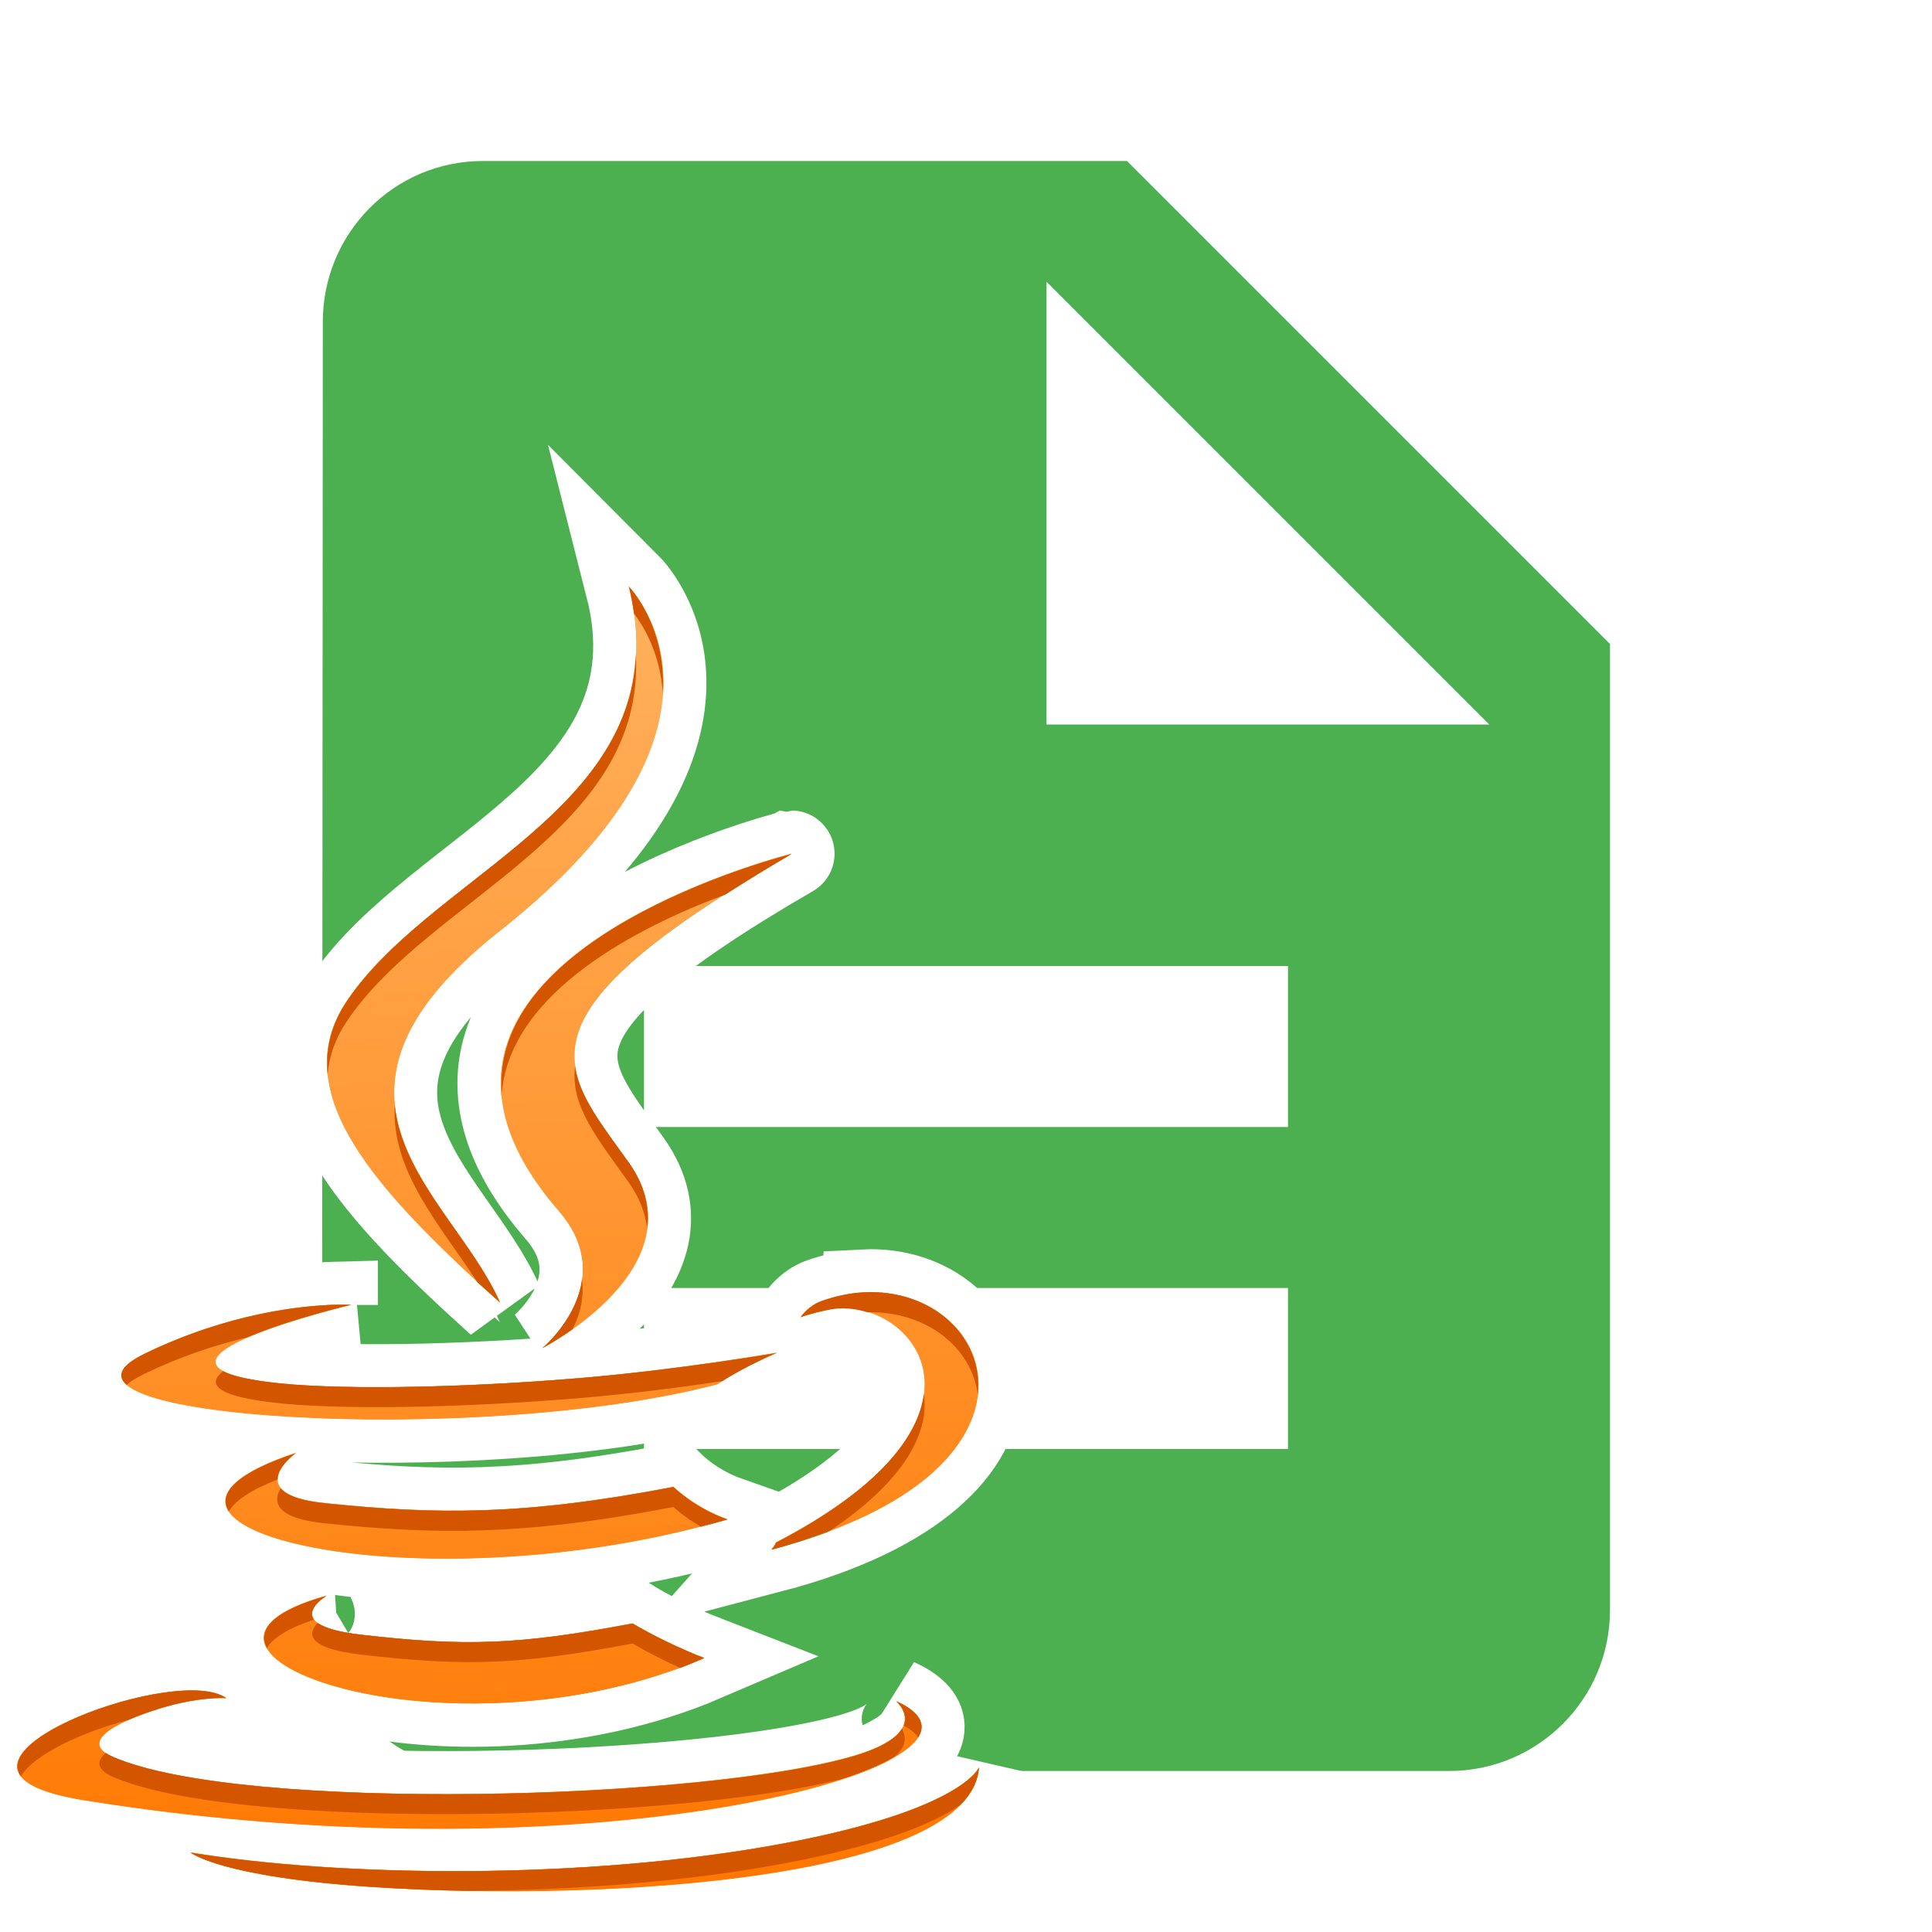 <?xml version="1.0" encoding="UTF-8" standalone="no"?>
<svg
   xmlns:osb="http://www.openswatchbook.org/uri/2009/osb"
   xmlns:dc="http://purl.org/dc/elements/1.1/"
   xmlns:cc="http://creativecommons.org/ns#"
   xmlns:rdf="http://www.w3.org/1999/02/22-rdf-syntax-ns#"
   xmlns:svg="http://www.w3.org/2000/svg"
   xmlns="http://www.w3.org/2000/svg"
   xmlns:xlink="http://www.w3.org/1999/xlink"
   xmlns:sodipodi="http://sodipodi.sourceforge.net/DTD/sodipodi-0.dtd"
   xmlns:inkscape="http://www.inkscape.org/namespaces/inkscape"
   fill="#4CAF50"
   width="48"
   height="48"
   viewBox="0 0 48 48"
   id="svg2"
   version="1.1"
   inkscape:version="0.91 r13725"
   sodipodi:docname="text-x-java17.svg">
  <defs
     id="defs8">
    <linearGradient
       id="linearGradient5664"
       osb:paint="solid">
      <stop
         style="stop-color:#000000;stop-opacity:1;"
         offset="0"
         id="stop5666" />
    </linearGradient>
    <linearGradient
       x1="64"
       y1="60"
       x2="62"
       y2="7"
       id="linearGradient3724"
       xlink:href="#linearGradient3763"
       gradientUnits="userSpaceOnUse"
       gradientTransform="matrix(1.232,0,0,1.232,-157.816,7.171)" />
    <linearGradient
       id="linearGradient3763">
      <stop
         id="stop3765"
         style="stop-color:#ff7700;stop-opacity:1"
         offset="0" />
      <stop
         id="stop3767"
         style="stop-color:#ffb15d;stop-opacity:1"
         offset="1" />
    </linearGradient>
    <clipPath
       id="clipPath3716">
      <path
         d="m -118,6 c -3.324,0 -6,2.676 -6,6 l 0,72 c 0,3.324 2.676,6 6,6 l 72,0 c 3.324,0 6,-2.676 6,-6 l 0,-72 c 0,-3.324 -2.676,-6 -6,-6 l -72,0 z m 42.531,9.438 c 0,0 6.743,6.784 -6.438,17.188 -10.57,8.348 -2.406,13.092 0,18.531 -6.17,-5.567 -10.692,-10.439 -7.656,-15 4.458,-6.694 16.822,-9.971 14.094,-20.719 z m 8.125,13.344 c -14.198,8.234 -11.546,10.6 -8.125,15.406 3.661,5.156 -4.312,9.25 -4.312,9.25 0,0 3.955,-3.227 0.812,-6.844 -10.644,-12.265 11.625,-17.812 11.625,-17.812 z m 3.594,21.875 c 6.598,-0.338 10.188,8.958 -4.594,12.844 -1.44e-4,0 0.162,-0.193 0.219,-0.344 12.215,-6.346 6.567,-12.446 2.625,-11.625 -0.964,0.201 -1.406,0.375 -1.406,0.375 0,0 0.379,-0.57 1.062,-0.812 0.731,-0.257 1.411,-0.402 2.094,-0.438 z m -26.406,0.625 c 0.519,-0.014 0.812,0 0.812,0 0,0 -11.829,2.822 -4.188,3.844 3.228,0.432 9.631,0.315 15.625,-0.188 4.897,-0.411 9.812,-1.25 9.812,-1.25 0,0 -1.719,0.71 -2.969,1.562 -12.017,3.161 -35.246,1.7 -28.562,-1.531 4.237,-2.05 7.911,-2.397 9.469,-2.438 z m -1.938,7.406 c 0,0 -2.824,2.06 1.438,2.5 5.512,0.569 9.873,0.637 17.406,-0.812 0,0 1.05,1.048 2.688,1.625 -15.408,4.507 -32.555,0.346 -21.531,-3.312 z m 1.531,7.125 c 0,0 -2.477,1.449 1.781,1.938 5.159,0.589 7.816,0.512 13.5,-0.562 0,0 1.475,0.908 3.562,1.719 -12.746,5.461 -28.854,-0.297 -18.844,-3.094 z m -6.469,4.719 c 0.615,0.024 1.146,0.148 1.469,0.375 0,0 -0.853,-0.059 -2.281,0.25 -1.37,0.296 -5.696,1.677 -3.375,2.688 6.461,2.811 29.707,2.165 37.062,-0.062 3.868,-1.173 2.031,-2.719 2.031,-2.719 6.739,3.041 -14.609,9.149 -40.594,4.938 -8.337,-1.353 1.386,-5.634 5.688,-5.469 z M -58,74.375 c -0.426,5.547 -18.434,6.718 -30.156,5.969 -7.704,-0.496 -9.188,-1.719 -9.188,-1.719 7.319,1.208 19.65,1.415 29.656,-0.469 C -58.818,76.488 -58,74.375 -58,74.375 Z"
         inkscape:connector-curvature="0"
         id="path3718"
         style="display:inline;fill:#ff00ff;fill-opacity:1;fill-rule:nonzero;stroke:none" />
    </clipPath>
    <filter
       style="color-interpolation-filters:sRGB"
       x="-0.17"
       y="-0.125"
       width="1.339"
       height="1.25"
       id="filter3720">
      <feGaussianBlur
         id="feGaussianBlur3722"
         stdDeviation="3.393" />
    </filter>
    <linearGradient
       x1="64"
       y1="60"
       x2="62"
       y2="7"
       id="linearGradient3769"
       xlink:href="#linearGradient3763"
       gradientUnits="userSpaceOnUse"
       gradientTransform="matrix(1.322,0,0,1.322,-37.067,4.196)" />
    <linearGradient
       inkscape:collect="always"
       xlink:href="#linearGradient3763"
       id="linearGradient4180"
       gradientUnits="userSpaceOnUse"
       gradientTransform="matrix(1.322,0,0,1.322,-37.067,4.196)"
       x1="64"
       y1="60"
       x2="62"
       y2="7" />
  </defs>
  <sodipodi:namedview
     pagecolor="#ffffff"
     bordercolor="#666666"
     borderopacity="1"
     objecttolerance="10"
     gridtolerance="10"
     guidetolerance="10"
     inkscape:pageopacity="0"
     inkscape:pageshadow="2"
     inkscape:window-width="1366"
     inkscape:window-height="713"
     id="namedview6"
     showgrid="false"
     inkscape:snap-bbox="true"
     inkscape:bbox-paths="true"
     inkscape:bbox-nodes="true"
     inkscape:snap-bbox-edge-midpoints="true"
     inkscape:snap-object-midpoints="true"
     inkscape:snap-bbox-midpoints="false"
     inkscape:snap-midpoints="true"
     inkscape:object-paths="false"
     inkscape:zoom="4.9166666"
     inkscape:cx="-6.6223334"
     inkscape:cy="33.602745"
     inkscape:window-x="0"
     inkscape:window-y="30"
     inkscape:window-maximized="1"
     inkscape:current-layer="layer4"
     inkscape:snap-intersection-paths="false"
     inkscape:snap-smooth-nodes="true"
     inkscape:object-nodes="true"
     inkscape:snap-nodes="false" />
  <path
     d="M28 4H12C9.79 4 8.02 5.79 8.02 8L8 40c0 2.21 1.77 4 3.98 4H36c2.21 0 4-1.79 4-4V16L28 4zm4 32H16v-4h16v4zm0-8H16v-4h16v4zm-6-10V7l11 11H26z"
     id="path4" />
  <g
     transform="matrix(0.464,0,0,0.464,-8.169,8.511)"
     id="layer4"
     style="display:inline;stroke-width:4.311;stroke-miterlimit:4;stroke-dasharray:none">
    <path
       d="m -75.476,15.447 c 2.728,10.748 -9.631,14.016 -14.089,20.71 -3.036,4.561 1.49,9.446 7.66,15.013 -2.406,-5.439 -10.57,-10.206 0,-18.554 13.18,-10.403 6.429,-17.169 6.429,-17.169 z m 8.122,13.319 c 1.44e-4,0 -22.269,5.558 -11.625,17.823 3.142,3.617 -0.808,6.852 -0.808,6.852 0,0 7.973,-4.082 4.311,-9.239 -3.421,-4.806 -6.075,-7.202 8.122,-15.436 z m 3.618,21.903 c -0.683,0.035 -1.386,0.167 -2.117,0.423 -0.684,0.242 -1.039,0.808 -1.039,0.808 0,0 0.422,-0.184 1.386,-0.385 3.942,-0.821 9.597,5.28 -2.618,11.625 -0.057,0.151 -0.231,0.346 -0.231,0.346 14.782,-3.886 11.218,-13.157 4.619,-12.819 z m -26.407,0.616 c -1.557,0.041 -5.233,0.375 -9.47,2.425 -6.683,3.231 16.546,4.7 28.563,1.54 1.249,-0.853 2.964,-1.578 2.964,-1.578 0,0 -4.919,0.859 -9.816,1.27 -5.994,0.503 -12.401,0.624 -15.629,0.192 -7.642,-1.022 4.196,-3.849 4.196,-3.849 0,0 -0.289,-0.014 -0.808,0 z m -1.963,7.391 c -11.024,3.659 6.149,7.817 21.557,3.311 -1.637,-0.577 -2.695,-1.617 -2.695,-1.617 -7.533,1.45 -11.888,1.377 -17.399,0.808 -4.261,-0.44 -1.463,-2.502 -1.463,-2.502 z m 1.54,7.121 c -10.01,2.797 6.117,8.579 18.862,3.118 -2.088,-0.811 -3.58,-1.732 -3.58,-1.732 -5.684,1.074 -8.352,1.166 -13.512,0.577 -4.258,-0.488 -1.771,-1.963 -1.771,-1.963 z m -6.467,4.735 c -4.302,-0.165 -14.035,4.113 -5.697,5.466 25.985,4.212 47.351,-1.886 40.612,-4.927 0,0 1.828,1.521 -2.04,2.695 -7.355,2.228 -30.609,2.888 -37.07,0.077 -2.321,-1.011 2.017,-2.399 3.388,-2.695 1.429,-0.309 2.271,-0.231 2.271,-0.231 -0.323,-0.227 -0.848,-0.361 -1.463,-0.385 z M -58,74.382 c 0,0 -0.831,2.104 -9.701,3.772 -10.006,1.884 -22.322,1.67 -29.641,0.462 0,0 1.496,1.236 9.2,1.732 C -76.419,81.098 -58.426,79.929 -58,74.382 Z"
       inkscape:connector-curvature="0"
       transform="matrix(1.073,0,0,1.073,132.249,-3.498)"
       clip-path="url(#clipPath3716)"
       id="path3707"
       style="opacity:1;fill:#ffffff;fill-opacity:1;fill-rule:evenodd;stroke:#ffffff;stroke-width:4.311;stroke-miterlimit:4;stroke-dasharray:none;filter:url(#filter3720)" />
    <path
       d="M 51.273,13.075 C 54.2,24.606 40.94,28.113 36.157,35.294 32.9,40.187 37.756,45.429 44.376,51.401 c -2.582,-5.836 -11.34,-10.95 0,-19.906 14.141,-11.161 6.897,-18.42 6.897,-18.42 z m 8.714,14.29 c 1.55e-4,0 -23.892,5.963 -12.472,19.122 3.371,3.881 -0.867,7.351 -0.867,7.351 0,0 8.553,-4.38 4.626,-9.912 -3.67,-5.156 -6.518,-7.727 8.714,-16.561 z m 3.882,23.499 c -0.732,0.038 -1.487,0.179 -2.271,0.454 -0.734,0.26 -1.115,0.867 -1.115,0.867 0,0 0.452,-0.197 1.487,-0.413 4.23,-0.881 10.297,5.664 -2.808,12.472 -0.061,0.162 -0.248,0.372 -0.248,0.372 15.859,-4.169 12.035,-14.116 4.956,-13.753 z m -28.331,0.661 c -1.671,0.044 -5.614,0.403 -10.16,2.602 -7.17,3.467 17.751,5.043 30.644,1.652 1.34,-0.915 3.18,-1.693 3.18,-1.693 0,0 -5.277,0.922 -10.531,1.363 -6.431,0.54 -13.305,0.67 -16.768,0.206 -8.199,-1.096 4.502,-4.13 4.502,-4.13 0,0 -0.31,-0.015 -0.867,0 z m -2.106,7.93 c -11.828,3.925 6.597,8.387 23.128,3.552 -1.756,-0.619 -2.891,-1.735 -2.891,-1.735 -8.082,1.555 -12.754,1.478 -18.667,0.867 -4.572,-0.472 -1.569,-2.684 -1.569,-2.684 z m 1.652,7.64 c -10.74,3.001 6.563,9.204 20.237,3.345 -2.24,-0.87 -3.841,-1.858 -3.841,-1.858 -6.098,1.153 -8.961,1.251 -14.496,0.619 -4.568,-0.524 -1.9,-2.106 -1.9,-2.106 z m -6.938,5.08 c -4.615,-0.178 -15.057,4.413 -6.112,5.865 27.878,4.519 50.801,-2.024 43.571,-5.286 0,0 1.961,1.632 -2.189,2.891 -7.891,2.39 -32.839,3.098 -39.771,0.083 -2.49,-1.085 2.164,-2.573 3.634,-2.891 1.533,-0.332 2.437,-0.248 2.437,-0.248 -0.346,-0.244 -0.91,-0.388 -1.569,-0.413 z m 41.878,4.13 c 0,0 -0.892,2.257 -10.407,4.047 -10.735,2.021 -23.949,1.792 -31.801,0.496 0,0 1.605,1.327 9.871,1.858 12.577,0.804 31.88,-0.45 32.338,-6.401 z"
       inkscape:connector-curvature="0"
       id="path2907"
       style="fill:url(#linearGradient4180);fill-opacity:1;fill-rule:evenodd;stroke-width:4.311;stroke-miterlimit:4;stroke-dasharray:none" />
    <path
       d="m 51.281,14.138 c 0.224,0.882 0.323,1.721 0.369,2.515 0.026,-0.682 0.009,-1.396 -0.101,-2.146 -0.005,-0.006 0.004,-0.028 0,-0.034 -0.17,-0.22 -0.268,-0.335 -0.268,-0.335 z m 1.81,4.627 c -0.191,3.168 -2.112,7.527 -8.717,12.74 -4.495,3.551 -5.817,6.492 -5.633,9.119 0.216,-2.356 1.734,-4.968 5.633,-8.047 7.382,-5.827 8.918,-10.591 8.717,-13.813 z m 6.907,9.689 c 3.8e-5,0 -1.492,0.342 -3.554,1.106 -0.029,0.019 -0.071,0.015 -0.101,0.034 -6.472,4.156 -8.281,6.768 -7.946,9.153 0.347,-2.529 3.286,-5.471 11.6,-10.293 z M 35.154,39.216 c -0.306,4.074 3.87,8.416 9.22,13.243 -0.323,-0.729 -0.743,-1.43 -1.207,-2.146 -0.022,-0.033 -0.045,-0.067 -0.067,-0.101 -4.268,-3.947 -7.578,-7.57 -7.946,-10.997 z m 9.321,0.972 c -0.178,2.147 0.642,4.6 3.051,7.376 0.779,0.897 1.128,1.766 1.241,2.582 0.139,-1.097 -0.105,-2.347 -1.241,-3.654 -2.01,-2.316 -2.906,-4.426 -3.051,-6.303 z m 7.778,7.208 c -0.287,2.4 -2.429,4.332 -3.99,5.431 -0.643,1.271 -1.609,2.079 -1.609,2.079 0,0 6.167,-3.159 5.599,-7.51 z m 11.6,4.526 c -0.732,0.038 -1.462,0.194 -2.246,0.469 -0.734,0.26 -1.14,0.872 -1.14,0.872 0,0 0.474,-0.186 1.509,-0.402 2.115,-0.441 4.689,0.975 5.096,3.353 0.232,-2.172 -1.258,-3.744 -3.017,-4.291 -0.066,0.002 -0.135,-0.003 -0.201,0 z m -28.33,0.671 c -0.937,0.025 -2.587,0.178 -4.66,0.671 -1.401,0.61 -2.264,1.286 -1.308,1.81 1.499,-1.199 6.84,-2.481 6.84,-2.481 0,0 -0.315,-0.015 -0.872,0 z m 23.67,2.582 c 0,0 -1.302,0.195 -2.917,0.436 -0.088,0.057 -0.183,0.11 -0.268,0.168 -10.533,2.77 -29.084,2.216 -31.616,0.034 -3.123,3.017 19.529,4.218 31.616,1.039 1.34,-0.915 3.185,-1.676 3.185,-1.676 z m 10.762,1.14 c -0.258,2.474 -2.496,5.277 -7.912,7.309 -0.841,0.562 -1.786,1.14 -2.883,1.71 -0.061,0.162 -0.235,0.369 -0.235,0.369 8.657,-2.276 11.431,-6.285 11.03,-9.388 z m -36.511,4.224 c -0.345,0.114 -0.678,0.22 -0.972,0.335 0.003,0.156 0.048,0.323 0.168,0.469 0.282,-0.465 0.805,-0.805 0.805,-0.805 z m -3.587,2.045 c -1.847,3.147 13.045,5.499 26.688,1.509 -0.569,-0.201 -1.021,-0.454 -1.442,-0.704 -11.615,3.006 -23.684,1.636 -25.246,-0.805 z m 5.23,5.599 c -0.241,0.067 -0.458,0.131 -0.671,0.201 0.046,0.063 0.118,0.106 0.201,0.168 0.219,-0.228 0.469,-0.369 0.469,-0.369 z m -3.185,1.71 c -1.81,3.031 12.035,6.479 23.402,1.609 C 54.84,71.322 54.431,71.147 54.03,70.966 44.302,74.557 33.298,72.434 31.902,69.893 Z m -3.755,3.353 c -1.022,-0.039 -2.335,0.16 -3.654,0.503 -1.187,0.528 -2.081,1.197 -1.241,1.777 0.006,-0.005 0.027,0.005 0.034,0 0.86,-0.741 3.058,-1.408 3.99,-1.609 1.533,-0.332 2.447,-0.268 2.447,-0.268 -0.346,-0.244 -0.916,-0.377 -1.576,-0.402 z m 37.45,0.57 c 0,0 0.167,0.163 0.302,0.402 0.036,-0.059 0.078,-0.11 0.101,-0.168 -0.126,-0.072 -0.25,-0.166 -0.402,-0.235 z m 1.173,0.872 c -0.221,0.35 -0.669,0.687 -1.274,1.039 -0.017,0.014 -0.049,0.019 -0.067,0.034 -0.404,0.317 -1.018,0.671 -2.012,0.972 -0.207,0.063 -0.474,0.107 -0.704,0.168 -7.229,2.389 -22.919,4.017 -40.668,1.14 -1.91,-0.31 -2.932,-0.755 -3.319,-1.274 -0.564,0.947 0.163,1.835 3.319,2.347 25.604,4.15 47.003,-1.025 44.725,-4.426 z m 3.252,2.682 c 0,0 -0.187,0.374 -1.006,0.939 -0.027,0.027 -0.073,0.04 -0.101,0.067 -3.681,3.55 -15.936,4.711 -26.252,4.526 -0.011,-2.04e-4 -0.022,2.07e-4 -0.034,0 -5.627,0.033 -10.893,-0.324 -14.819,-0.972 0,0 1.591,1.312 9.857,1.844 12.577,0.804 31.897,-0.452 32.354,-6.404 z"
       inkscape:connector-curvature="0"
       id="path3783"
       style="opacity:1;fill:#ffffff;fill-opacity:1;fill-rule:evenodd;stroke-width:4.311;stroke-miterlimit:4;stroke-dasharray:none" />
    <path
       d="M 51.273,13.075 C 54.2,24.606 40.94,28.113 36.157,35.294 32.9,40.187 37.756,45.429 44.376,51.401 c -2.582,-5.836 -11.34,-10.95 0,-19.906 14.141,-11.161 6.897,-18.42 6.897,-18.42 z m 8.714,14.29 c 1.55e-4,0 -23.892,5.963 -12.472,19.122 3.371,3.881 -0.867,7.351 -0.867,7.351 0,0 8.553,-4.38 4.626,-9.912 -3.67,-5.156 -6.518,-7.727 8.714,-16.561 z m 3.882,23.499 c -0.732,0.038 -1.487,0.179 -2.271,0.454 -0.734,0.26 -1.115,0.867 -1.115,0.867 0,0 0.452,-0.197 1.487,-0.413 4.23,-0.881 10.297,5.664 -2.808,12.472 -0.061,0.162 -0.248,0.372 -0.248,0.372 15.859,-4.169 12.035,-14.116 4.956,-13.753 z m -28.331,0.661 c -1.671,0.044 -5.614,0.403 -10.16,2.602 -7.17,3.467 17.751,5.043 30.644,1.652 1.34,-0.915 3.18,-1.693 3.18,-1.693 0,0 -5.277,0.922 -10.531,1.363 -6.431,0.54 -13.305,0.67 -16.768,0.206 -8.199,-1.096 4.502,-4.13 4.502,-4.13 0,0 -0.31,-0.015 -0.867,0 z m -2.106,7.93 c -11.828,3.925 6.597,8.387 23.128,3.552 -1.756,-0.619 -2.891,-1.735 -2.891,-1.735 -8.082,1.555 -12.754,1.478 -18.667,0.867 -4.572,-0.472 -1.569,-2.684 -1.569,-2.684 z m 1.652,7.64 c -10.74,3.001 6.563,9.204 20.237,3.345 -2.24,-0.87 -3.841,-1.858 -3.841,-1.858 -6.098,1.153 -8.961,1.251 -14.496,0.619 -4.568,-0.524 -1.9,-2.106 -1.9,-2.106 z m -6.938,5.08 c -4.615,-0.178 -15.057,4.413 -6.112,5.865 27.878,4.519 50.801,-2.024 43.571,-5.286 0,0 1.961,1.632 -2.189,2.891 -7.891,2.39 -32.839,3.098 -39.771,0.083 -2.49,-1.085 2.164,-2.573 3.634,-2.891 1.533,-0.332 2.437,-0.248 2.437,-0.248 -0.346,-0.244 -0.91,-0.388 -1.569,-0.413 z m 41.878,4.13 c 0,0 -0.892,2.257 -10.407,4.047 -10.735,2.021 -23.949,1.792 -31.801,0.496 0,0 1.605,1.327 9.871,1.858 12.577,0.804 31.88,-0.45 32.338,-6.401 z"
       inkscape:connector-curvature="0"
       id="path3672"
       style="fill:url(#linearGradient3769);fill-opacity:1;fill-rule:evenodd;stroke-width:4.311;stroke-miterlimit:4;stroke-dasharray:none" />
    <path
       d="m 51.281,13.065 c 0.122,0.48 0.201,0.955 0.268,1.408 0.004,0.006 -0.005,0.028 0,0.034 0.485,0.632 1.408,2.1 1.542,4.258 0.218,-3.615 -1.81,-5.7 -1.81,-5.7 z m 0.369,3.587 c -0.337,8.782 -11.241,12.261 -15.49,18.641 -0.837,1.257 -1.132,2.546 -1.006,3.856 0.082,-0.944 0.395,-1.865 1.006,-2.783 4.417,-6.632 16.039,-10.135 15.49,-19.714 z m 8.348,10.729 c 1.27e-4,0 -16.201,4.021 -15.523,12.807 0.452,-5.448 7.419,-8.932 11.869,-10.595 0.029,-0.019 0.071,-0.015 0.101,-0.034 1.072,-0.686 2.214,-1.402 3.554,-2.179 z M 48.398,38.78 c -0.27,2.09 1.225,3.873 2.883,6.203 0.587,0.826 0.872,1.65 0.972,2.414 0.129,-1.08 -0.099,-2.257 -0.972,-3.487 -1.368,-1.921 -2.637,-3.468 -2.883,-5.13 z m -9.656,2.045 c -0.212,3.511 2.426,6.436 4.359,9.388 0.022,0.033 0.045,0.067 0.067,0.101 0.399,0.368 0.793,0.699 1.207,1.073 C 42.842,47.921 39.13,44.737 38.742,40.825 Z m 10.025,9.321 c -0.273,2.16 -2.112,3.688 -2.112,3.688 0,0 0.712,-0.374 1.609,-1.006 0.382,-0.755 0.642,-1.671 0.503,-2.682 z m 15.087,0.704 c -0.732,0.038 -1.462,0.194 -2.246,0.469 -0.734,0.26 -1.14,0.872 -1.14,0.872 0,0 0.474,-0.186 1.509,-0.402 0.683,-0.142 1.389,-0.08 2.079,0.134 3.121,-0.076 5.574,1.864 5.901,4.392 0.321,-3.082 -2.458,-5.652 -6.102,-5.465 z M 35.523,51.52 c -1.671,0.044 -5.613,0.416 -10.159,2.615 -1.312,0.635 -1.54,1.187 -0.972,1.676 0.208,-0.201 0.524,-0.387 0.972,-0.603 1.995,-0.965 3.877,-1.559 5.498,-1.945 2.146,-0.935 5.532,-1.743 5.532,-1.743 0,0 -0.315,-0.015 -0.872,0 z m 23.67,2.582 c 0,0 -5.273,0.9 -10.528,1.341 -6.431,0.54 -13.301,0.665 -16.764,0.201 -1.192,-0.159 -1.935,-0.344 -2.347,-0.57 -0.805,0.644 -0.518,1.26 2.347,1.643 3.463,0.463 10.333,0.338 16.764,-0.201 2.923,-0.245 5.586,-0.604 7.611,-0.905 1.306,-0.838 2.917,-1.509 2.917,-1.509 z m 7.879,2.179 c -0.273,2.243 -2.37,5.1 -7.912,7.979 -0.061,0.162 -0.235,0.369 -0.235,0.369 1.143,-0.3 2.174,-0.651 3.118,-1.006 4.131,-2.763 5.33,-5.371 5.029,-7.342 z m -33.628,3.185 c -3.212,1.066 -4.194,2.17 -3.587,3.118 0.326,-0.555 1.146,-1.135 2.615,-1.71 -0.012,-0.707 0.972,-1.408 0.972,-1.408 z m 20.217,1.81 c -8.082,1.555 -12.761,1.482 -18.675,0.872 -1.385,-0.143 -2.058,-0.452 -2.347,-0.805 -0.412,0.68 -0.368,1.597 2.347,1.878 5.913,0.61 10.592,0.684 18.675,-0.872 0,0 0.563,0.518 1.442,1.039 0.486,-0.126 0.958,-0.227 1.442,-0.369 -1.756,-0.619 -2.883,-1.743 -2.883,-1.743 z m -18.574,5.834 c -2.871,0.802 -3.717,1.814 -3.185,2.783 0.319,-0.534 1.124,-1.05 2.515,-1.509 -0.445,-0.609 0.671,-1.274 0.671,-1.274 z m -0.469,1.442 c -0.482,0.503 -0.76,1.35 2.38,1.71 5.535,0.632 8.386,0.549 14.484,-0.603 0,0 1.015,0.616 2.548,1.308 0.433,-0.16 0.847,-0.353 1.274,-0.536 -2.24,-0.87 -3.822,-1.844 -3.822,-1.844 -6.098,1.153 -8.949,1.235 -14.484,0.603 -1.308,-0.15 -2.026,-0.375 -2.38,-0.637 z m -6.471,3.621 c -3.63,-0.14 -10.848,2.681 -9.421,4.593 0.68,-1.142 3.23,-2.359 5.767,-3.017 0.981,-0.436 2.159,-0.771 2.783,-0.905 1.533,-0.332 2.447,-0.268 2.447,-0.268 -0.346,-0.244 -0.916,-0.377 -1.576,-0.402 z m 37.45,0.57 c 0,0 0.689,0.586 0.402,1.308 0.361,0.205 0.621,0.413 0.771,0.637 0.435,-0.691 0.084,-1.377 -1.173,-1.945 z m 0.302,1.475 c -0.279,0.461 -0.967,0.982 -2.481,1.442 -7.891,2.39 -32.831,3.082 -39.763,0.067 -0.145,-0.063 -0.27,-0.135 -0.369,-0.201 -0.006,0.005 -0.028,-0.005 -0.034,0 -0.48,0.423 -0.498,0.882 0.402,1.274 6.75,2.936 30.527,2.341 39.059,0.101 1.113,-0.368 2.03,-0.748 2.716,-1.14 0.018,-0.014 0.05,-0.019 0.067,-0.034 0.72,-0.594 0.605,-1.149 0.402,-1.509 z m 4.124,2.079 c 0,0 -0.877,2.267 -10.393,4.057 -10.735,2.021 -23.965,1.799 -31.817,0.503 0,0 1.591,1.312 9.857,1.844 1.562,0.1 3.242,0.17 4.962,0.201 0.011,2.07e-4 0.022,-2.04e-4 0.034,0 5.617,-0.035 11.607,-0.467 16.965,-1.475 5.501,-1.035 8.056,-2.23 9.287,-3.051 0.028,-0.027 0.074,-0.04 0.101,-0.067 0.596,-0.602 0.949,-1.268 1.006,-2.012 z"
       inkscape:connector-curvature="0"
       id="path2931"
       style="fill:#d45500;fill-opacity:1;fill-rule:evenodd;stroke-width:4.311;stroke-miterlimit:4;stroke-dasharray:none" />
  </g>
</svg>
